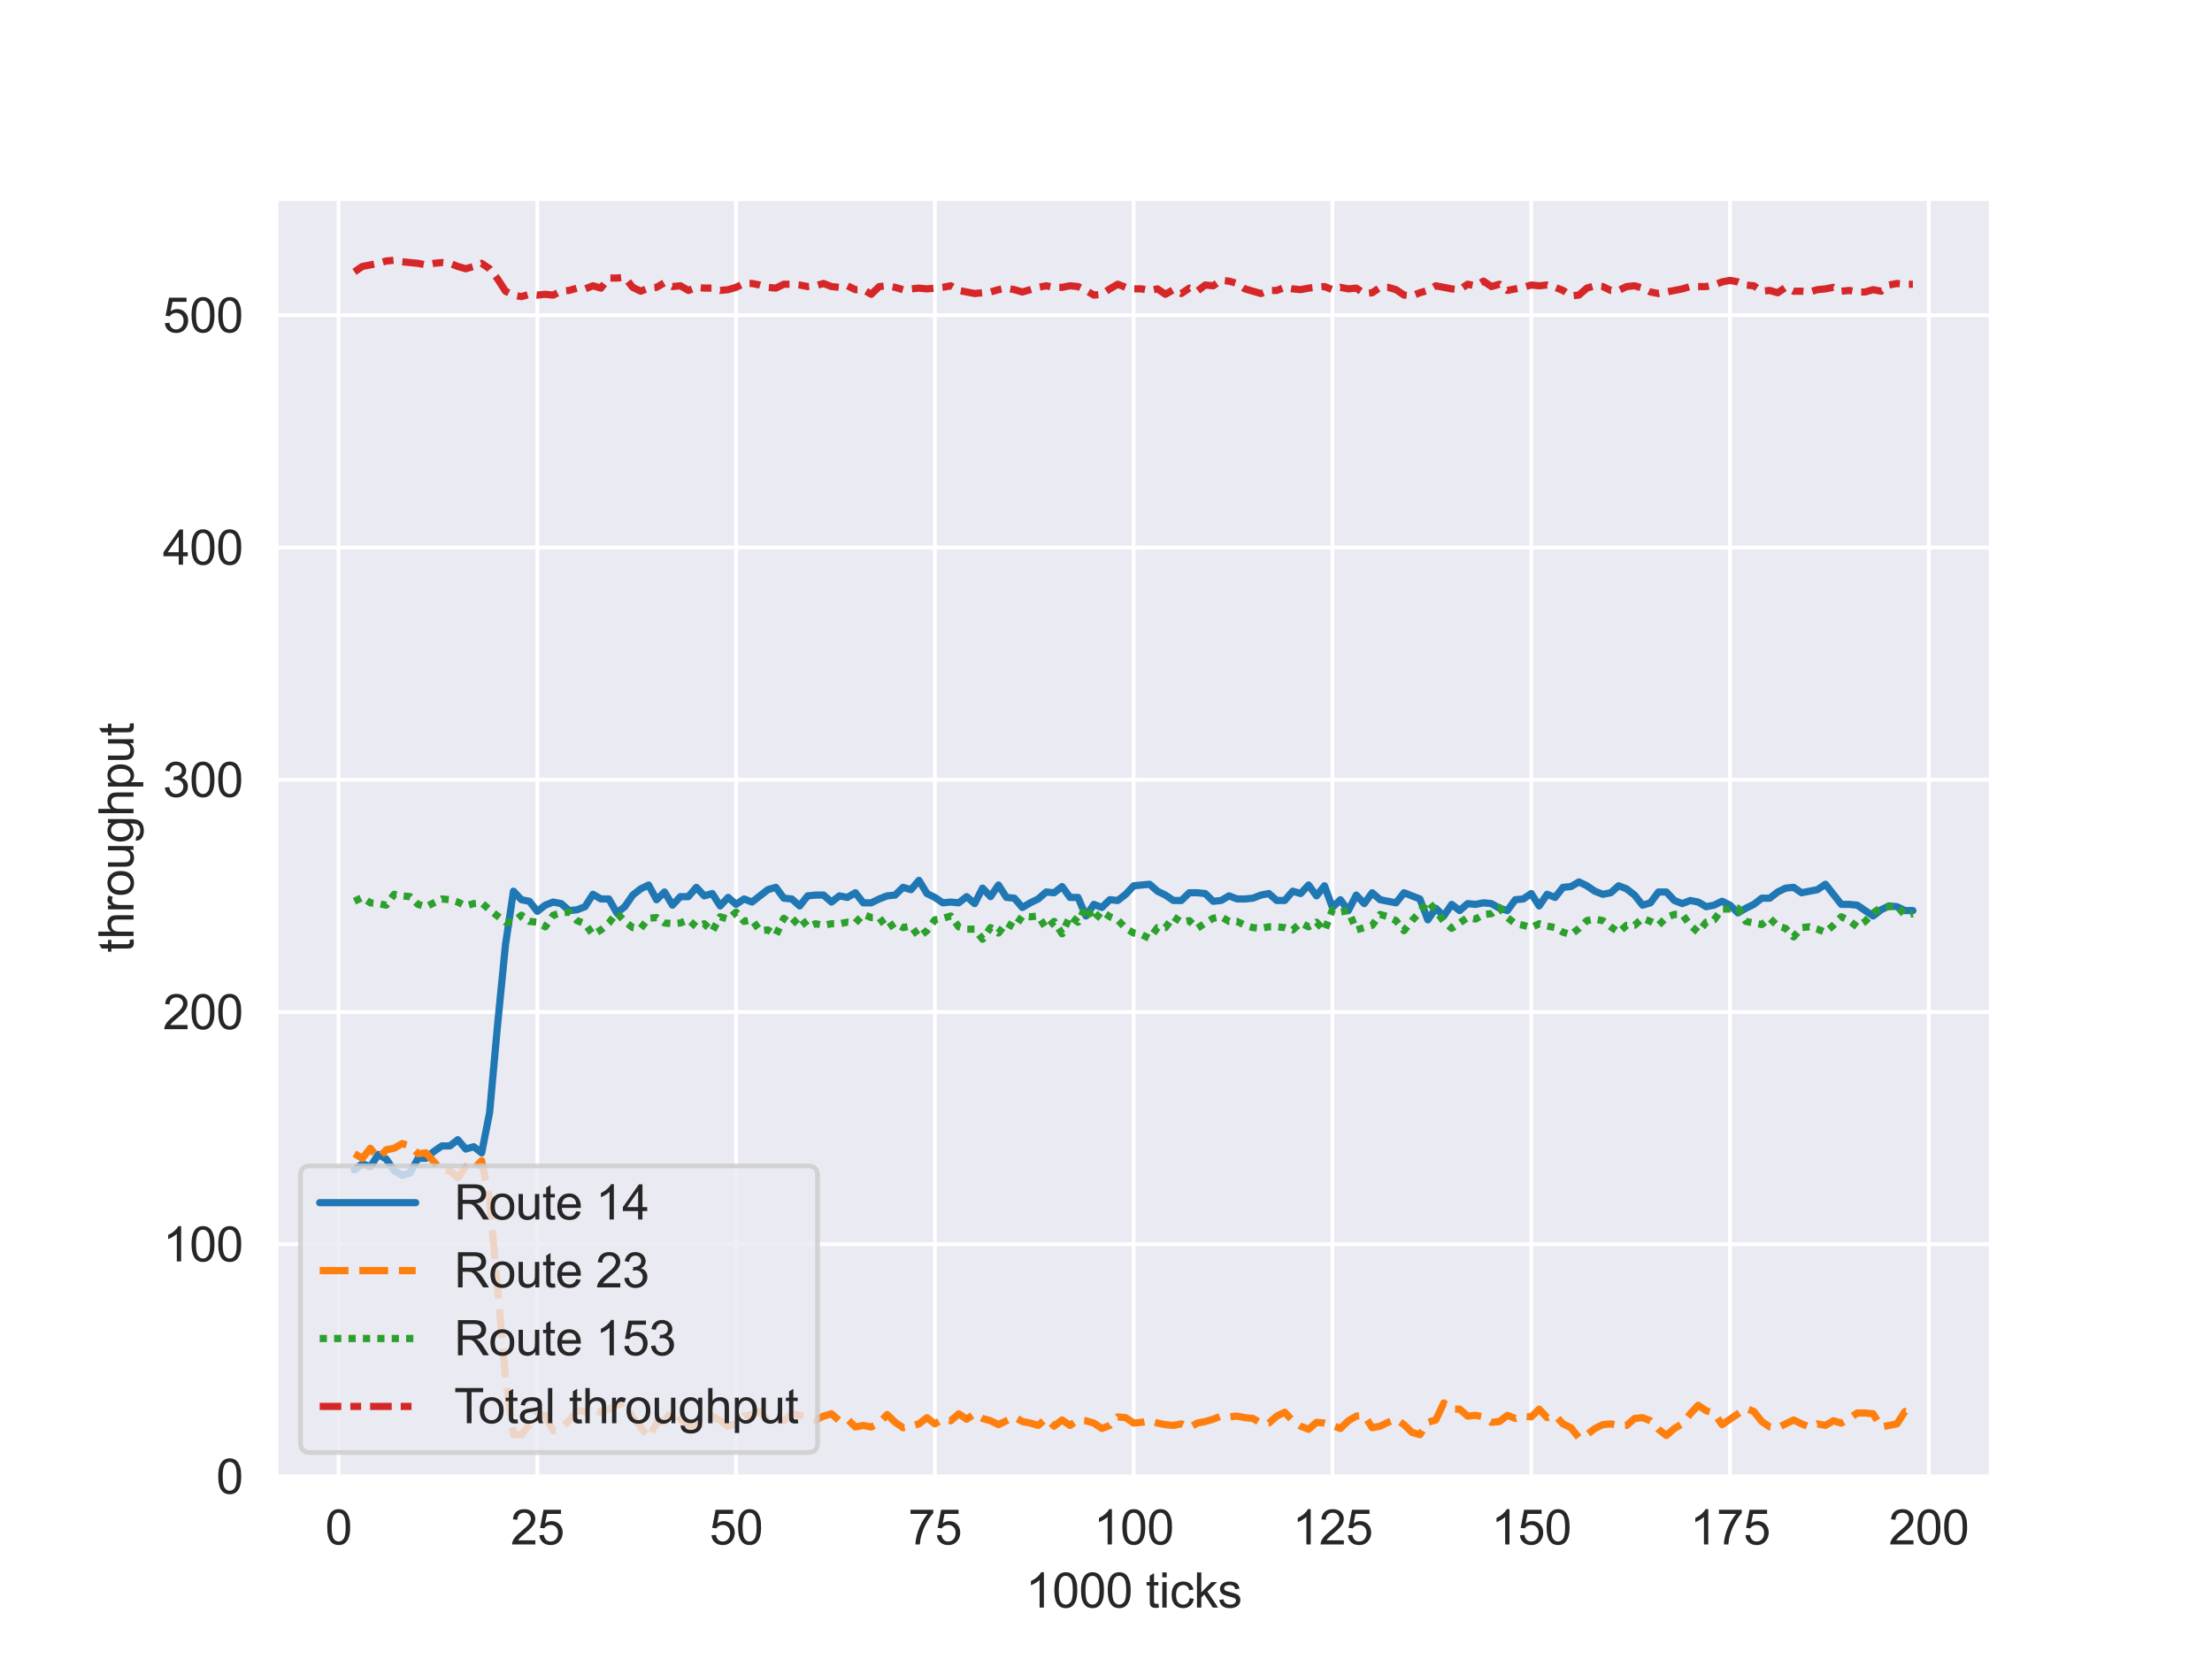 <?xml version="1.0" encoding="utf-8" standalone="no"?>
<!DOCTYPE svg PUBLIC "-//W3C//DTD SVG 1.1//EN"
  "http://www.w3.org/Graphics/SVG/1.1/DTD/svg11.dtd">
<svg xmlns:xlink="http://www.w3.org/1999/xlink" width="460.8pt" height="345.6pt" viewBox="0 0 460.8 345.6" xmlns="http://www.w3.org/2000/svg" version="1.1">
 <defs>
  <style type="text/css">*{stroke-linejoin: round; stroke-linecap: butt}</style>
 </defs>
 <g id="figure_1">
  <g id="patch_1">
   <path d="M 0 345.6 
L 460.8 345.6 
L 460.8 0 
L 0 0 
z
" style="fill: #ffffff"/>
  </g>
  <g id="axes_1">
   <g id="patch_2">
    <path d="M 57.6 307.584 
L 414.72 307.584 
L 414.72 41.472 
L 57.6 41.472 
z
" style="fill: #eaeaf2"/>
   </g>
   <g id="matplotlib.axis_1">
    <g id="xtick_1">
     <g id="line2d_1">
      <path d="M 70.52 307.584 
L 70.52 41.472 
" clip-path="url(#p148ec22a90)" style="fill: none; stroke: #ffffff; stroke-width: 0.8; stroke-linecap: round"/>
     </g>
     <g id="text_1">
      <!-- 0 -->
      <g style="fill: #262626" transform="translate(67.739 321.742) scale(0.1 -0.1)">
       <defs>
        <path id="ArialMT-30" d="M 266 2259 
Q 266 3072 433 3567 
Q 600 4063 929 4331 
Q 1259 4600 1759 4600 
Q 2128 4600 2406 4451 
Q 2684 4303 2865 4023 
Q 3047 3744 3150 3342 
Q 3253 2941 3253 2259 
Q 3253 1453 3087 958 
Q 2922 463 2592 192 
Q 2263 -78 1759 -78 
Q 1097 -78 719 397 
Q 266 969 266 2259 
z
M 844 2259 
Q 844 1131 1108 757 
Q 1372 384 1759 384 
Q 2147 384 2411 759 
Q 2675 1134 2675 2259 
Q 2675 3391 2411 3762 
Q 2147 4134 1753 4134 
Q 1366 4134 1134 3806 
Q 844 3388 844 2259 
z
" transform="scale(0.016)"/>
       </defs>
       <use xlink:href="#ArialMT-30"/>
      </g>
     </g>
    </g>
    <g id="xtick_2">
     <g id="line2d_2">
      <path d="M 111.93 307.584 
L 111.93 41.472 
" clip-path="url(#p148ec22a90)" style="fill: none; stroke: #ffffff; stroke-width: 0.8; stroke-linecap: round"/>
     </g>
     <g id="text_2">
      <!-- 25 -->
      <g style="fill: #262626" transform="translate(106.369 321.742) scale(0.1 -0.1)">
       <defs>
        <path id="ArialMT-32" d="M 3222 541 
L 3222 0 
L 194 0 
Q 188 203 259 391 
Q 375 700 629 1000 
Q 884 1300 1366 1694 
Q 2113 2306 2375 2664 
Q 2638 3022 2638 3341 
Q 2638 3675 2398 3904 
Q 2159 4134 1775 4134 
Q 1369 4134 1125 3890 
Q 881 3647 878 3216 
L 300 3275 
Q 359 3922 746 4261 
Q 1134 4600 1788 4600 
Q 2447 4600 2831 4234 
Q 3216 3869 3216 3328 
Q 3216 3053 3103 2787 
Q 2991 2522 2730 2228 
Q 2469 1934 1863 1422 
Q 1356 997 1212 845 
Q 1069 694 975 541 
L 3222 541 
z
" transform="scale(0.016)"/>
        <path id="ArialMT-35" d="M 266 1200 
L 856 1250 
Q 922 819 1161 601 
Q 1400 384 1738 384 
Q 2144 384 2425 690 
Q 2706 997 2706 1503 
Q 2706 1984 2436 2262 
Q 2166 2541 1728 2541 
Q 1456 2541 1237 2417 
Q 1019 2294 894 2097 
L 366 2166 
L 809 4519 
L 3088 4519 
L 3088 3981 
L 1259 3981 
L 1013 2750 
Q 1425 3038 1878 3038 
Q 2478 3038 2890 2622 
Q 3303 2206 3303 1553 
Q 3303 931 2941 478 
Q 2500 -78 1738 -78 
Q 1113 -78 717 272 
Q 322 622 266 1200 
z
" transform="scale(0.016)"/>
       </defs>
       <use xlink:href="#ArialMT-32"/>
       <use xlink:href="#ArialMT-35" x="55.615"/>
      </g>
     </g>
    </g>
    <g id="xtick_3">
     <g id="line2d_3">
      <path d="M 153.34 307.584 
L 153.34 41.472 
" clip-path="url(#p148ec22a90)" style="fill: none; stroke: #ffffff; stroke-width: 0.8; stroke-linecap: round"/>
     </g>
     <g id="text_3">
      <!-- 50 -->
      <g style="fill: #262626" transform="translate(147.779 321.742) scale(0.1 -0.1)">
       <use xlink:href="#ArialMT-35"/>
       <use xlink:href="#ArialMT-30" x="55.615"/>
      </g>
     </g>
    </g>
    <g id="xtick_4">
     <g id="line2d_4">
      <path d="M 194.75 307.584 
L 194.75 41.472 
" clip-path="url(#p148ec22a90)" style="fill: none; stroke: #ffffff; stroke-width: 0.8; stroke-linecap: round"/>
     </g>
     <g id="text_4">
      <!-- 75 -->
      <g style="fill: #262626" transform="translate(189.189 321.742) scale(0.1 -0.1)">
       <defs>
        <path id="ArialMT-37" d="M 303 3981 
L 303 4522 
L 3269 4522 
L 3269 4084 
Q 2831 3619 2401 2847 
Q 1972 2075 1738 1259 
Q 1569 684 1522 0 
L 944 0 
Q 953 541 1156 1306 
Q 1359 2072 1739 2783 
Q 2119 3494 2547 3981 
L 303 3981 
z
" transform="scale(0.016)"/>
       </defs>
       <use xlink:href="#ArialMT-37"/>
       <use xlink:href="#ArialMT-35" x="55.615"/>
      </g>
     </g>
    </g>
    <g id="xtick_5">
     <g id="line2d_5">
      <path d="M 236.16 307.584 
L 236.16 41.472 
" clip-path="url(#p148ec22a90)" style="fill: none; stroke: #ffffff; stroke-width: 0.8; stroke-linecap: round"/>
     </g>
     <g id="text_5">
      <!-- 100 -->
      <g style="fill: #262626" transform="translate(227.819 321.742) scale(0.1 -0.1)">
       <defs>
        <path id="ArialMT-31" d="M 2384 0 
L 1822 0 
L 1822 3584 
Q 1619 3391 1289 3197 
Q 959 3003 697 2906 
L 697 3450 
Q 1169 3672 1522 3987 
Q 1875 4303 2022 4600 
L 2384 4600 
L 2384 0 
z
" transform="scale(0.016)"/>
       </defs>
       <use xlink:href="#ArialMT-31"/>
       <use xlink:href="#ArialMT-30" x="55.615"/>
       <use xlink:href="#ArialMT-30" x="111.23"/>
      </g>
     </g>
    </g>
    <g id="xtick_6">
     <g id="line2d_6">
      <path d="M 277.57 307.584 
L 277.57 41.472 
" clip-path="url(#p148ec22a90)" style="fill: none; stroke: #ffffff; stroke-width: 0.8; stroke-linecap: round"/>
     </g>
     <g id="text_6">
      <!-- 125 -->
      <g style="fill: #262626" transform="translate(269.229 321.742) scale(0.1 -0.1)">
       <use xlink:href="#ArialMT-31"/>
       <use xlink:href="#ArialMT-32" x="55.615"/>
       <use xlink:href="#ArialMT-35" x="111.23"/>
      </g>
     </g>
    </g>
    <g id="xtick_7">
     <g id="line2d_7">
      <path d="M 318.98 307.584 
L 318.98 41.472 
" clip-path="url(#p148ec22a90)" style="fill: none; stroke: #ffffff; stroke-width: 0.8; stroke-linecap: round"/>
     </g>
     <g id="text_7">
      <!-- 150 -->
      <g style="fill: #262626" transform="translate(310.639 321.742) scale(0.1 -0.1)">
       <use xlink:href="#ArialMT-31"/>
       <use xlink:href="#ArialMT-35" x="55.615"/>
       <use xlink:href="#ArialMT-30" x="111.23"/>
      </g>
     </g>
    </g>
    <g id="xtick_8">
     <g id="line2d_8">
      <path d="M 360.39 307.584 
L 360.39 41.472 
" clip-path="url(#p148ec22a90)" style="fill: none; stroke: #ffffff; stroke-width: 0.8; stroke-linecap: round"/>
     </g>
     <g id="text_8">
      <!-- 175 -->
      <g style="fill: #262626" transform="translate(352.049 321.742) scale(0.1 -0.1)">
       <use xlink:href="#ArialMT-31"/>
       <use xlink:href="#ArialMT-37" x="55.615"/>
       <use xlink:href="#ArialMT-35" x="111.23"/>
      </g>
     </g>
    </g>
    <g id="xtick_9">
     <g id="line2d_9">
      <path d="M 401.8 307.584 
L 401.8 41.472 
" clip-path="url(#p148ec22a90)" style="fill: none; stroke: #ffffff; stroke-width: 0.8; stroke-linecap: round"/>
     </g>
     <g id="text_9">
      <!-- 200 -->
      <g style="fill: #262626" transform="translate(393.459 321.742) scale(0.1 -0.1)">
       <use xlink:href="#ArialMT-32"/>
       <use xlink:href="#ArialMT-30" x="55.615"/>
       <use xlink:href="#ArialMT-30" x="111.23"/>
      </g>
     </g>
    </g>
    <g id="text_10">
     <!-- 1000 ticks -->
     <g style="fill: #262626" transform="translate(213.649 334.887) scale(0.1 -0.1)">
      <defs>
       <path id="ArialMT-20" transform="scale(0.016)"/>
       <path id="ArialMT-74" d="M 1650 503 
L 1731 6 
Q 1494 -44 1306 -44 
Q 1000 -44 831 53 
Q 663 150 594 308 
Q 525 466 525 972 
L 525 2881 
L 113 2881 
L 113 3319 
L 525 3319 
L 525 4141 
L 1084 4478 
L 1084 3319 
L 1650 3319 
L 1650 2881 
L 1084 2881 
L 1084 941 
Q 1084 700 1114 631 
Q 1144 563 1211 522 
Q 1278 481 1403 481 
Q 1497 481 1650 503 
z
" transform="scale(0.016)"/>
       <path id="ArialMT-69" d="M 425 3934 
L 425 4581 
L 988 4581 
L 988 3934 
L 425 3934 
z
M 425 0 
L 425 3319 
L 988 3319 
L 988 0 
L 425 0 
z
" transform="scale(0.016)"/>
       <path id="ArialMT-63" d="M 2588 1216 
L 3141 1144 
Q 3050 572 2676 248 
Q 2303 -75 1759 -75 
Q 1078 -75 664 370 
Q 250 816 250 1647 
Q 250 2184 428 2587 
Q 606 2991 970 3192 
Q 1334 3394 1763 3394 
Q 2303 3394 2647 3120 
Q 2991 2847 3088 2344 
L 2541 2259 
Q 2463 2594 2264 2762 
Q 2066 2931 1784 2931 
Q 1359 2931 1093 2626 
Q 828 2322 828 1663 
Q 828 994 1084 691 
Q 1341 388 1753 388 
Q 2084 388 2306 591 
Q 2528 794 2588 1216 
z
" transform="scale(0.016)"/>
       <path id="ArialMT-6b" d="M 425 0 
L 425 4581 
L 988 4581 
L 988 1969 
L 2319 3319 
L 3047 3319 
L 1778 2088 
L 3175 0 
L 2481 0 
L 1384 1697 
L 988 1316 
L 988 0 
L 425 0 
z
" transform="scale(0.016)"/>
       <path id="ArialMT-73" d="M 197 991 
L 753 1078 
Q 800 744 1014 566 
Q 1228 388 1613 388 
Q 2000 388 2187 545 
Q 2375 703 2375 916 
Q 2375 1106 2209 1216 
Q 2094 1291 1634 1406 
Q 1016 1563 777 1677 
Q 538 1791 414 1992 
Q 291 2194 291 2438 
Q 291 2659 392 2848 
Q 494 3038 669 3163 
Q 800 3259 1026 3326 
Q 1253 3394 1513 3394 
Q 1903 3394 2198 3281 
Q 2494 3169 2634 2976 
Q 2775 2784 2828 2463 
L 2278 2388 
Q 2241 2644 2061 2787 
Q 1881 2931 1553 2931 
Q 1166 2931 1000 2803 
Q 834 2675 834 2503 
Q 834 2394 903 2306 
Q 972 2216 1119 2156 
Q 1203 2125 1616 2013 
Q 2213 1853 2448 1751 
Q 2684 1650 2818 1456 
Q 2953 1263 2953 975 
Q 2953 694 2789 445 
Q 2625 197 2315 61 
Q 2006 -75 1616 -75 
Q 969 -75 630 194 
Q 291 463 197 991 
z
" transform="scale(0.016)"/>
      </defs>
      <use xlink:href="#ArialMT-31"/>
      <use xlink:href="#ArialMT-30" x="55.615"/>
      <use xlink:href="#ArialMT-30" x="111.23"/>
      <use xlink:href="#ArialMT-30" x="166.846"/>
      <use xlink:href="#ArialMT-20" x="222.461"/>
      <use xlink:href="#ArialMT-74" x="250.244"/>
      <use xlink:href="#ArialMT-69" x="278.027"/>
      <use xlink:href="#ArialMT-63" x="300.244"/>
      <use xlink:href="#ArialMT-6b" x="350.244"/>
      <use xlink:href="#ArialMT-73" x="400.244"/>
     </g>
    </g>
   </g>
   <g id="matplotlib.axis_2">
    <g id="ytick_1">
     <g id="line2d_10">
      <path d="M 57.6 307.584 
L 414.72 307.584 
" clip-path="url(#p148ec22a90)" style="fill: none; stroke: #ffffff; stroke-width: 0.8; stroke-linecap: round"/>
     </g>
     <g id="text_11">
      <!-- 0 -->
      <g style="fill: #262626" transform="translate(45.039 311.163) scale(0.1 -0.1)">
       <use xlink:href="#ArialMT-30"/>
      </g>
     </g>
    </g>
    <g id="ytick_2">
     <g id="line2d_11">
      <path d="M 57.6 259.2 
L 414.72 259.2 
" clip-path="url(#p148ec22a90)" style="fill: none; stroke: #ffffff; stroke-width: 0.8; stroke-linecap: round"/>
     </g>
     <g id="text_12">
      <!-- 100 -->
      <g style="fill: #262626" transform="translate(33.917 262.779) scale(0.1 -0.1)">
       <use xlink:href="#ArialMT-31"/>
       <use xlink:href="#ArialMT-30" x="55.615"/>
       <use xlink:href="#ArialMT-30" x="111.23"/>
      </g>
     </g>
    </g>
    <g id="ytick_3">
     <g id="line2d_12">
      <path d="M 57.6 210.816 
L 414.72 210.816 
" clip-path="url(#p148ec22a90)" style="fill: none; stroke: #ffffff; stroke-width: 0.8; stroke-linecap: round"/>
     </g>
     <g id="text_13">
      <!-- 200 -->
      <g style="fill: #262626" transform="translate(33.917 214.395) scale(0.1 -0.1)">
       <use xlink:href="#ArialMT-32"/>
       <use xlink:href="#ArialMT-30" x="55.615"/>
       <use xlink:href="#ArialMT-30" x="111.23"/>
      </g>
     </g>
    </g>
    <g id="ytick_4">
     <g id="line2d_13">
      <path d="M 57.6 162.432 
L 414.72 162.432 
" clip-path="url(#p148ec22a90)" style="fill: none; stroke: #ffffff; stroke-width: 0.8; stroke-linecap: round"/>
     </g>
     <g id="text_14">
      <!-- 300 -->
      <g style="fill: #262626" transform="translate(33.917 166.011) scale(0.1 -0.1)">
       <defs>
        <path id="ArialMT-33" d="M 269 1209 
L 831 1284 
Q 928 806 1161 595 
Q 1394 384 1728 384 
Q 2125 384 2398 659 
Q 2672 934 2672 1341 
Q 2672 1728 2419 1979 
Q 2166 2231 1775 2231 
Q 1616 2231 1378 2169 
L 1441 2663 
Q 1497 2656 1531 2656 
Q 1891 2656 2178 2843 
Q 2466 3031 2466 3422 
Q 2466 3731 2256 3934 
Q 2047 4138 1716 4138 
Q 1388 4138 1169 3931 
Q 950 3725 888 3313 
L 325 3413 
Q 428 3978 793 4289 
Q 1159 4600 1703 4600 
Q 2078 4600 2393 4439 
Q 2709 4278 2876 4000 
Q 3044 3722 3044 3409 
Q 3044 3113 2884 2869 
Q 2725 2625 2413 2481 
Q 2819 2388 3044 2092 
Q 3269 1797 3269 1353 
Q 3269 753 2831 336 
Q 2394 -81 1725 -81 
Q 1122 -81 723 278 
Q 325 638 269 1209 
z
" transform="scale(0.016)"/>
       </defs>
       <use xlink:href="#ArialMT-33"/>
       <use xlink:href="#ArialMT-30" x="55.615"/>
       <use xlink:href="#ArialMT-30" x="111.23"/>
      </g>
     </g>
    </g>
    <g id="ytick_5">
     <g id="line2d_14">
      <path d="M 57.6 114.048 
L 414.72 114.048 
" clip-path="url(#p148ec22a90)" style="fill: none; stroke: #ffffff; stroke-width: 0.8; stroke-linecap: round"/>
     </g>
     <g id="text_15">
      <!-- 400 -->
      <g style="fill: #262626" transform="translate(33.917 117.627) scale(0.1 -0.1)">
       <defs>
        <path id="ArialMT-34" d="M 2069 0 
L 2069 1097 
L 81 1097 
L 81 1613 
L 2172 4581 
L 2631 4581 
L 2631 1613 
L 3250 1613 
L 3250 1097 
L 2631 1097 
L 2631 0 
L 2069 0 
z
M 2069 1613 
L 2069 3678 
L 634 1613 
L 2069 1613 
z
" transform="scale(0.016)"/>
       </defs>
       <use xlink:href="#ArialMT-34"/>
       <use xlink:href="#ArialMT-30" x="55.615"/>
       <use xlink:href="#ArialMT-30" x="111.23"/>
      </g>
     </g>
    </g>
    <g id="ytick_6">
     <g id="line2d_15">
      <path d="M 57.6 65.664 
L 414.72 65.664 
" clip-path="url(#p148ec22a90)" style="fill: none; stroke: #ffffff; stroke-width: 0.8; stroke-linecap: round"/>
     </g>
     <g id="text_16">
      <!-- 500 -->
      <g style="fill: #262626" transform="translate(33.917 69.243) scale(0.1 -0.1)">
       <use xlink:href="#ArialMT-35"/>
       <use xlink:href="#ArialMT-30" x="55.615"/>
       <use xlink:href="#ArialMT-30" x="111.23"/>
      </g>
     </g>
    </g>
    <g id="text_17">
     <!-- throughput -->
     <g style="fill: #262626" transform="translate(27.812 198.434) rotate(-90) scale(0.1 -0.1)">
      <defs>
       <path id="ArialMT-68" d="M 422 0 
L 422 4581 
L 984 4581 
L 984 2938 
Q 1378 3394 1978 3394 
Q 2347 3394 2619 3248 
Q 2891 3103 3008 2847 
Q 3125 2591 3125 2103 
L 3125 0 
L 2563 0 
L 2563 2103 
Q 2563 2525 2380 2717 
Q 2197 2909 1863 2909 
Q 1613 2909 1392 2779 
Q 1172 2650 1078 2428 
Q 984 2206 984 1816 
L 984 0 
L 422 0 
z
" transform="scale(0.016)"/>
       <path id="ArialMT-72" d="M 416 0 
L 416 3319 
L 922 3319 
L 922 2816 
Q 1116 3169 1280 3281 
Q 1444 3394 1641 3394 
Q 1925 3394 2219 3213 
L 2025 2691 
Q 1819 2813 1613 2813 
Q 1428 2813 1281 2702 
Q 1134 2591 1072 2394 
Q 978 2094 978 1738 
L 978 0 
L 416 0 
z
" transform="scale(0.016)"/>
       <path id="ArialMT-6f" d="M 213 1659 
Q 213 2581 725 3025 
Q 1153 3394 1769 3394 
Q 2453 3394 2887 2945 
Q 3322 2497 3322 1706 
Q 3322 1066 3130 698 
Q 2938 331 2570 128 
Q 2203 -75 1769 -75 
Q 1072 -75 642 372 
Q 213 819 213 1659 
z
M 791 1659 
Q 791 1022 1069 705 
Q 1347 388 1769 388 
Q 2188 388 2466 706 
Q 2744 1025 2744 1678 
Q 2744 2294 2464 2611 
Q 2184 2928 1769 2928 
Q 1347 2928 1069 2612 
Q 791 2297 791 1659 
z
" transform="scale(0.016)"/>
       <path id="ArialMT-75" d="M 2597 0 
L 2597 488 
Q 2209 -75 1544 -75 
Q 1250 -75 995 37 
Q 741 150 617 320 
Q 494 491 444 738 
Q 409 903 409 1263 
L 409 3319 
L 972 3319 
L 972 1478 
Q 972 1038 1006 884 
Q 1059 663 1231 536 
Q 1403 409 1656 409 
Q 1909 409 2131 539 
Q 2353 669 2445 892 
Q 2538 1116 2538 1541 
L 2538 3319 
L 3100 3319 
L 3100 0 
L 2597 0 
z
" transform="scale(0.016)"/>
       <path id="ArialMT-67" d="M 319 -275 
L 866 -356 
Q 900 -609 1056 -725 
Q 1266 -881 1628 -881 
Q 2019 -881 2231 -725 
Q 2444 -569 2519 -288 
Q 2563 -116 2559 434 
Q 2191 0 1641 0 
Q 956 0 581 494 
Q 206 988 206 1678 
Q 206 2153 378 2554 
Q 550 2956 876 3175 
Q 1203 3394 1644 3394 
Q 2231 3394 2613 2919 
L 2613 3319 
L 3131 3319 
L 3131 450 
Q 3131 -325 2973 -648 
Q 2816 -972 2473 -1159 
Q 2131 -1347 1631 -1347 
Q 1038 -1347 672 -1080 
Q 306 -813 319 -275 
z
M 784 1719 
Q 784 1066 1043 766 
Q 1303 466 1694 466 
Q 2081 466 2343 764 
Q 2606 1063 2606 1700 
Q 2606 2309 2336 2618 
Q 2066 2928 1684 2928 
Q 1309 2928 1046 2623 
Q 784 2319 784 1719 
z
" transform="scale(0.016)"/>
       <path id="ArialMT-70" d="M 422 -1272 
L 422 3319 
L 934 3319 
L 934 2888 
Q 1116 3141 1344 3267 
Q 1572 3394 1897 3394 
Q 2322 3394 2647 3175 
Q 2972 2956 3137 2557 
Q 3303 2159 3303 1684 
Q 3303 1175 3120 767 
Q 2938 359 2589 142 
Q 2241 -75 1856 -75 
Q 1575 -75 1351 44 
Q 1128 163 984 344 
L 984 -1272 
L 422 -1272 
z
M 931 1641 
Q 931 1000 1190 694 
Q 1450 388 1819 388 
Q 2194 388 2461 705 
Q 2728 1022 2728 1688 
Q 2728 2322 2467 2637 
Q 2206 2953 1844 2953 
Q 1484 2953 1207 2617 
Q 931 2281 931 1641 
z
" transform="scale(0.016)"/>
      </defs>
      <use xlink:href="#ArialMT-74"/>
      <use xlink:href="#ArialMT-68" x="27.783"/>
      <use xlink:href="#ArialMT-72" x="83.398"/>
      <use xlink:href="#ArialMT-6f" x="116.699"/>
      <use xlink:href="#ArialMT-75" x="172.314"/>
      <use xlink:href="#ArialMT-67" x="227.93"/>
      <use xlink:href="#ArialMT-68" x="283.545"/>
      <use xlink:href="#ArialMT-70" x="339.16"/>
      <use xlink:href="#ArialMT-75" x="394.775"/>
      <use xlink:href="#ArialMT-74" x="450.391"/>
     </g>
    </g>
   </g>
   <g id="PolyCollection_1"/>
   <g id="PolyCollection_2"/>
   <g id="PolyCollection_3"/>
   <g id="PolyCollection_4"/>
   <g id="line2d_16">
    <path d="M 73.833 243.717 
L 75.489 242.427 
L 77.146 243.072 
L 78.802 240.492 
L 80.458 241.459 
L 82.115 243.878 
L 83.771 244.846 
L 85.428 244.362 
L 87.084 241.298 
L 88.74 241.298 
L 90.397 239.846 
L 92.053 238.717 
L 93.71 238.717 
L 95.366 237.427 
L 97.022 239.363 
L 98.679 238.879 
L 100.335 240.169 
L 101.992 231.782 
L 103.648 213.558 
L 105.304 196.785 
L 106.961 185.656 
L 108.617 187.43 
L 110.274 187.753 
L 111.93 189.85 
L 113.586 188.559 
L 115.243 187.914 
L 116.899 188.237 
L 118.556 189.688 
L 120.212 189.527 
L 121.868 188.882 
L 123.525 186.301 
L 125.181 187.269 
L 126.838 187.269 
L 128.494 190.172 
L 130.15 188.882 
L 131.807 186.463 
L 133.463 185.172 
L 135.12 184.366 
L 136.776 187.43 
L 138.432 185.818 
L 140.089 188.559 
L 141.745 186.785 
L 143.402 186.785 
L 145.058 184.85 
L 146.714 186.624 
L 148.371 186.14 
L 150.027 188.721 
L 151.684 186.947 
L 153.34 188.398 
L 154.996 187.269 
L 156.653 187.914 
L 159.966 185.334 
L 161.622 184.85 
L 163.278 187.108 
L 164.935 187.269 
L 166.591 188.721 
L 168.248 186.624 
L 169.904 186.463 
L 171.56 186.463 
L 173.217 187.914 
L 174.873 186.624 
L 176.53 186.947 
L 178.186 185.979 
L 179.842 188.076 
L 181.499 188.076 
L 183.155 187.269 
L 184.812 186.624 
L 186.468 186.463 
L 188.124 184.85 
L 189.781 185.334 
L 191.437 183.398 
L 193.094 186.14 
L 194.75 186.947 
L 196.406 188.076 
L 198.063 187.914 
L 199.719 188.076 
L 201.376 186.785 
L 203.032 188.237 
L 204.688 185.011 
L 206.345 186.785 
L 208.001 184.366 
L 209.658 186.947 
L 211.314 187.108 
L 212.97 189.043 
L 214.627 188.076 
L 216.283 187.269 
L 217.94 185.818 
L 219.596 185.979 
L 221.252 184.689 
L 222.909 186.947 
L 224.565 186.947 
L 226.222 190.817 
L 227.878 188.398 
L 229.534 189.043 
L 231.191 187.43 
L 232.847 187.592 
L 234.504 186.301 
L 236.16 184.527 
L 239.473 184.205 
L 241.129 185.656 
L 242.786 186.463 
L 244.442 187.592 
L 246.098 187.592 
L 247.755 185.979 
L 249.411 185.979 
L 251.068 186.14 
L 252.724 187.753 
L 254.38 187.592 
L 256.037 186.624 
L 257.693 187.269 
L 259.35 187.269 
L 261.006 187.108 
L 262.662 186.463 
L 264.319 186.14 
L 265.975 187.592 
L 267.632 187.592 
L 269.288 185.656 
L 270.944 186.14 
L 272.601 184.366 
L 274.257 186.624 
L 275.914 184.527 
L 277.57 189.043 
L 279.226 187.43 
L 280.883 189.688 
L 282.539 186.463 
L 284.196 188.237 
L 285.852 185.979 
L 287.508 187.43 
L 290.821 188.076 
L 292.478 185.979 
L 295.79 187.269 
L 297.447 191.624 
L 299.103 189.204 
L 300.76 190.817 
L 302.416 188.398 
L 304.072 189.688 
L 305.729 188.237 
L 307.385 188.398 
L 309.042 188.076 
L 310.698 188.237 
L 312.354 189.204 
L 314.011 189.688 
L 315.667 187.43 
L 317.324 187.269 
L 318.98 186.14 
L 320.636 188.721 
L 322.293 186.301 
L 323.949 186.947 
L 325.606 184.85 
L 327.262 184.689 
L 328.918 183.721 
L 330.575 184.527 
L 332.231 185.656 
L 333.888 186.301 
L 335.544 185.979 
L 337.2 184.527 
L 338.857 185.172 
L 340.513 186.463 
L 342.17 188.559 
L 343.826 188.076 
L 345.482 185.818 
L 347.139 185.818 
L 348.795 187.592 
L 350.452 188.237 
L 352.108 187.592 
L 353.764 187.914 
L 355.421 188.882 
L 357.077 188.559 
L 358.734 187.753 
L 360.39 188.559 
L 362.046 190.172 
L 363.703 189.204 
L 365.359 188.398 
L 367.016 187.108 
L 368.672 187.108 
L 370.328 185.818 
L 371.985 185.011 
L 373.641 184.85 
L 375.298 185.979 
L 378.61 185.334 
L 380.267 184.205 
L 383.58 188.398 
L 385.236 188.398 
L 386.892 188.559 
L 390.205 190.817 
L 391.862 189.527 
L 393.518 188.721 
L 395.174 188.882 
L 396.831 189.688 
L 398.487 189.688 
L 398.487 189.688 
" clip-path="url(#p148ec22a90)" style="fill: none; stroke: #1f77b4; stroke-width: 1.5; stroke-linecap: round"/>
   </g>
   <g id="line2d_17">
    <path d="M 73.833 240.33 
L 75.489 241.298 
L 77.146 239.201 
L 78.802 241.298 
L 80.458 239.524 
L 82.115 239.201 
L 83.771 238.234 
L 85.428 238.717 
L 87.084 240.33 
L 88.74 240.169 
L 92.053 243.878 
L 93.71 243.878 
L 95.366 245.33 
L 97.022 243.072 
L 98.679 243.556 
L 100.335 241.782 
L 101.992 249.846 
L 105.304 286.94 
L 106.961 298.875 
L 108.617 298.875 
L 111.93 294.682 
L 113.586 294.843 
L 115.243 298.068 
L 116.899 297.423 
L 118.556 295.972 
L 120.212 293.875 
L 121.868 294.036 
L 123.525 293.714 
L 125.181 294.198 
L 126.838 293.553 
L 128.494 292.746 
L 130.15 292.101 
L 131.807 295.327 
L 133.463 297.262 
L 135.12 299.52 
L 136.776 296.456 
L 138.432 295.972 
L 140.089 293.875 
L 143.402 297.262 
L 145.058 297.101 
L 146.714 296.133 
L 148.371 295.004 
L 150.027 295.972 
L 151.684 297.101 
L 153.34 296.617 
L 154.996 295.004 
L 156.653 294.682 
L 158.309 294.036 
L 159.966 295.972 
L 161.622 295.488 
L 163.278 295.972 
L 164.935 294.52 
L 168.248 295.165 
L 169.904 295.811 
L 171.56 295.004 
L 173.217 294.52 
L 174.873 295.972 
L 176.53 295.649 
L 178.186 297.262 
L 179.842 296.94 
L 181.499 297.262 
L 183.155 296.456 
L 184.812 294.682 
L 186.468 296.294 
L 188.124 297.423 
L 189.781 297.101 
L 191.437 296.617 
L 193.094 295.327 
L 194.75 296.617 
L 196.406 295.649 
L 198.063 295.972 
L 199.719 294.52 
L 201.376 295.649 
L 203.032 294.52 
L 204.688 295.488 
L 206.345 295.972 
L 208.001 296.778 
L 211.314 295.165 
L 212.97 296.133 
L 214.627 296.456 
L 216.283 296.94 
L 217.94 295.488 
L 219.596 297.101 
L 221.252 295.811 
L 222.909 296.94 
L 224.565 295.811 
L 226.222 295.972 
L 227.878 296.456 
L 229.534 297.585 
L 231.191 296.94 
L 232.847 295.165 
L 234.504 295.327 
L 236.16 296.456 
L 237.816 296.294 
L 239.473 295.972 
L 241.129 296.456 
L 242.786 296.778 
L 244.442 296.94 
L 246.098 296.617 
L 247.755 297.423 
L 249.411 296.456 
L 251.068 296.133 
L 252.724 295.649 
L 254.38 295.004 
L 256.037 295.165 
L 257.693 295.004 
L 259.35 295.327 
L 261.006 295.488 
L 262.662 296.456 
L 264.319 296.456 
L 265.975 295.004 
L 267.632 294.198 
L 269.288 295.972 
L 270.944 297.101 
L 272.601 297.746 
L 274.257 296.294 
L 275.914 296.456 
L 277.57 296.94 
L 279.226 297.585 
L 280.883 295.972 
L 282.539 295.004 
L 284.196 294.843 
L 285.852 297.423 
L 287.508 297.101 
L 289.165 296.294 
L 290.821 295.649 
L 292.478 296.778 
L 294.134 298.391 
L 295.79 298.875 
L 297.447 296.294 
L 299.103 295.811 
L 300.76 292.262 
L 302.416 293.553 
L 304.072 293.553 
L 305.729 295.004 
L 307.385 294.843 
L 309.042 295.165 
L 310.698 296.294 
L 312.354 296.133 
L 314.011 294.843 
L 315.667 295.488 
L 317.324 295.004 
L 318.98 295.165 
L 320.636 293.553 
L 322.293 295.327 
L 323.949 294.843 
L 325.606 296.617 
L 327.262 297.423 
L 328.918 299.52 
L 330.575 298.875 
L 332.231 297.585 
L 333.888 296.778 
L 335.544 296.617 
L 337.2 296.94 
L 338.857 296.94 
L 340.513 295.488 
L 342.17 295.327 
L 343.826 295.972 
L 345.482 297.746 
L 347.139 299.036 
L 348.795 297.585 
L 350.452 296.617 
L 352.108 294.52 
L 353.764 292.746 
L 355.421 293.875 
L 357.077 294.359 
L 358.734 296.778 
L 363.703 293.391 
L 365.359 294.036 
L 367.016 296.133 
L 368.672 297.262 
L 370.328 297.423 
L 373.641 295.811 
L 375.298 296.617 
L 376.954 297.262 
L 378.61 296.617 
L 380.267 296.94 
L 381.923 295.972 
L 383.58 296.456 
L 385.236 295.488 
L 386.892 294.359 
L 388.549 294.359 
L 390.205 294.52 
L 391.862 297.262 
L 395.174 296.617 
L 396.831 294.036 
L 398.487 294.359 
L 398.487 294.359 
" clip-path="url(#p148ec22a90)" style="fill: none; stroke-dasharray: 6,2.25; stroke-dashoffset: 0; stroke: #ff7f0e; stroke-width: 1.5"/>
   </g>
   <g id="line2d_18">
    <path d="M 73.833 187.753 
L 75.489 186.947 
L 77.146 188.076 
L 78.802 188.237 
L 80.458 188.559 
L 82.115 186.301 
L 83.771 186.624 
L 85.428 186.785 
L 87.084 188.398 
L 88.74 188.882 
L 92.053 187.269 
L 93.71 187.43 
L 95.366 187.914 
L 97.022 188.721 
L 98.679 188.237 
L 100.335 188.076 
L 101.992 189.527 
L 105.304 192.108 
L 106.961 192.108 
L 108.617 190.656 
L 110.274 191.946 
L 111.93 192.108 
L 113.586 193.075 
L 115.243 190.656 
L 116.899 190.172 
L 118.556 190.011 
L 120.212 191.785 
L 121.868 192.43 
L 123.525 194.688 
L 125.181 193.72 
L 126.838 192.269 
L 128.494 190.172 
L 130.15 191.946 
L 131.807 193.236 
L 133.463 193.398 
L 135.12 191.301 
L 136.776 191.14 
L 138.432 192.269 
L 140.089 192.43 
L 141.745 192.269 
L 143.402 191.624 
L 145.058 193.075 
L 146.714 192.43 
L 148.371 194.043 
L 150.027 190.979 
L 151.684 191.462 
L 153.34 190.011 
L 154.996 191.946 
L 156.653 191.624 
L 158.309 193.882 
L 159.966 193.72 
L 161.622 194.849 
L 163.278 191.301 
L 164.935 192.591 
L 166.591 190.979 
L 168.248 193.075 
L 169.904 192.43 
L 171.56 192.753 
L 173.217 192.43 
L 174.873 192.43 
L 176.53 192.108 
L 178.186 192.269 
L 179.842 190.495 
L 181.499 191.14 
L 183.155 191.14 
L 184.812 193.398 
L 186.468 192.269 
L 188.124 193.236 
L 189.781 192.914 
L 191.437 195.172 
L 193.094 193.882 
L 194.75 191.624 
L 196.406 191.301 
L 198.063 190.817 
L 199.719 193.075 
L 201.376 193.559 
L 203.032 193.559 
L 204.688 195.656 
L 206.345 193.236 
L 208.001 194.365 
L 209.658 192.269 
L 211.314 193.236 
L 212.97 190.817 
L 214.627 190.979 
L 216.283 190.817 
L 217.94 193.398 
L 219.596 191.946 
L 221.252 194.527 
L 222.909 190.817 
L 224.565 192.108 
L 226.222 188.882 
L 227.878 191.785 
L 229.534 189.85 
L 231.191 190.979 
L 232.847 191.624 
L 234.504 193.398 
L 236.16 194.365 
L 237.816 194.688 
L 239.473 195.494 
L 241.129 193.236 
L 242.786 193.236 
L 244.442 190.979 
L 246.098 192.108 
L 247.755 191.785 
L 249.411 193.398 
L 251.068 192.269 
L 252.724 191.301 
L 254.38 190.979 
L 256.037 191.946 
L 257.693 191.946 
L 259.35 192.753 
L 261.006 193.236 
L 262.662 193.398 
L 264.319 193.075 
L 265.975 193.075 
L 267.632 193.236 
L 269.288 193.72 
L 270.944 192.269 
L 272.601 193.075 
L 274.257 192.108 
L 275.914 193.882 
L 277.57 189.527 
L 279.226 190.011 
L 280.883 189.688 
L 282.539 193.72 
L 285.852 192.753 
L 287.508 190.495 
L 289.165 190.979 
L 290.821 191.785 
L 292.478 193.882 
L 294.134 191.785 
L 295.79 190.011 
L 297.447 187.753 
L 299.103 189.688 
L 300.76 191.946 
L 302.416 193.398 
L 305.729 191.14 
L 307.385 191.462 
L 309.042 190.495 
L 310.698 190.333 
L 312.354 189.043 
L 314.011 191.14 
L 315.667 192.43 
L 317.324 192.753 
L 318.98 193.236 
L 320.636 192.43 
L 322.293 192.914 
L 323.949 193.236 
L 325.606 194.204 
L 327.262 194.688 
L 328.918 193.398 
L 330.575 191.785 
L 332.231 191.462 
L 333.888 191.785 
L 335.544 193.075 
L 337.2 194.204 
L 338.857 192.753 
L 340.513 192.753 
L 342.17 191.301 
L 343.826 191.946 
L 345.482 192.753 
L 347.139 191.14 
L 348.795 190.495 
L 350.452 190.495 
L 352.108 192.753 
L 353.764 194.204 
L 355.421 192.108 
L 357.077 191.624 
L 358.734 189.366 
L 360.39 189.366 
L 362.046 189.204 
L 363.703 191.946 
L 367.016 192.591 
L 368.672 191.301 
L 370.328 192.914 
L 371.985 193.398 
L 373.641 195.172 
L 375.298 193.236 
L 376.954 193.075 
L 378.61 193.559 
L 380.267 194.204 
L 381.923 192.753 
L 383.58 190.979 
L 385.236 191.785 
L 386.892 193.075 
L 388.549 191.946 
L 390.205 190.172 
L 391.862 189.043 
L 395.174 188.721 
L 396.831 190.656 
L 398.487 190.333 
L 398.487 190.333 
" clip-path="url(#p148ec22a90)" style="fill: none; stroke-dasharray: 1.5,1.5; stroke-dashoffset: 0; stroke: #2ca02c; stroke-width: 1.5"/>
   </g>
   <g id="line2d_19">
    <path d="M 73.833 56.632 
L 75.489 55.503 
L 78.802 54.858 
L 80.458 54.374 
L 82.115 54.213 
L 83.771 54.536 
L 87.084 54.858 
L 88.74 55.181 
L 90.397 54.858 
L 92.053 54.697 
L 93.71 54.858 
L 95.366 55.503 
L 97.022 55.987 
L 98.679 55.503 
L 100.335 54.858 
L 101.992 55.987 
L 103.648 58.084 
L 105.304 60.664 
L 106.961 61.471 
L 108.617 61.793 
L 110.274 61.309 
L 111.93 61.471 
L 113.586 61.309 
L 115.243 61.471 
L 116.899 60.664 
L 118.556 60.503 
L 120.212 60.019 
L 121.868 60.18 
L 123.525 59.535 
L 125.181 60.019 
L 126.838 57.923 
L 128.494 57.923 
L 130.15 57.761 
L 131.807 59.858 
L 133.463 60.664 
L 135.12 60.019 
L 136.776 59.858 
L 138.432 58.89 
L 140.089 59.697 
L 141.745 59.535 
L 143.402 60.503 
L 145.058 59.858 
L 146.714 60.019 
L 148.371 60.019 
L 150.027 60.503 
L 151.684 60.342 
L 153.34 59.858 
L 154.996 59.052 
L 156.653 59.052 
L 158.309 59.374 
L 159.966 59.858 
L 161.622 60.019 
L 163.278 59.213 
L 164.935 59.213 
L 166.591 59.374 
L 168.248 59.697 
L 169.904 59.535 
L 171.56 59.052 
L 173.217 59.697 
L 174.873 59.858 
L 176.53 59.535 
L 178.186 60.342 
L 179.842 60.342 
L 181.499 61.309 
L 183.155 59.697 
L 184.812 59.535 
L 186.468 59.858 
L 188.124 60.342 
L 191.437 60.019 
L 193.094 60.18 
L 196.406 59.858 
L 198.063 59.535 
L 199.719 60.503 
L 203.032 61.148 
L 206.345 60.826 
L 208.001 60.342 
L 209.658 60.019 
L 211.314 60.342 
L 212.97 60.826 
L 216.283 59.858 
L 217.94 59.535 
L 219.596 59.858 
L 221.252 59.858 
L 222.909 59.535 
L 224.565 59.697 
L 226.222 60.503 
L 227.878 61.471 
L 229.534 61.309 
L 231.191 60.18 
L 232.847 59.213 
L 234.504 59.858 
L 236.16 60.18 
L 237.816 60.18 
L 239.473 60.503 
L 241.129 60.18 
L 242.786 61.309 
L 244.442 60.342 
L 246.098 61.148 
L 247.755 60.019 
L 249.411 60.664 
L 251.068 59.374 
L 252.724 59.535 
L 254.38 58.406 
L 256.037 58.568 
L 257.693 59.052 
L 259.35 60.18 
L 262.662 61.148 
L 264.319 60.503 
L 265.975 60.503 
L 267.632 59.858 
L 269.288 60.18 
L 270.944 60.342 
L 272.601 60.019 
L 275.914 59.697 
L 277.57 60.342 
L 279.226 59.858 
L 280.883 60.18 
L 282.539 60.019 
L 284.196 61.148 
L 285.852 60.987 
L 287.508 59.858 
L 289.165 59.858 
L 290.821 60.342 
L 292.478 61.471 
L 294.134 61.632 
L 295.79 60.987 
L 297.447 60.503 
L 299.103 59.535 
L 302.416 60.18 
L 304.072 60.342 
L 305.729 59.213 
L 307.385 59.535 
L 309.042 58.568 
L 310.698 59.697 
L 312.354 59.213 
L 314.011 60.503 
L 317.324 59.858 
L 318.98 59.374 
L 320.636 59.535 
L 322.293 59.374 
L 323.949 59.858 
L 325.606 60.503 
L 327.262 61.632 
L 328.918 61.471 
L 330.575 60.019 
L 332.231 59.535 
L 333.888 59.697 
L 335.544 60.503 
L 337.2 60.503 
L 338.857 59.697 
L 340.513 59.535 
L 342.17 60.019 
L 343.826 60.826 
L 345.482 61.148 
L 350.452 60.18 
L 352.108 59.697 
L 355.421 59.697 
L 357.077 59.374 
L 358.734 58.729 
L 360.39 58.406 
L 362.046 58.729 
L 363.703 59.374 
L 365.359 59.535 
L 367.016 60.664 
L 368.672 60.503 
L 370.328 60.987 
L 371.985 59.858 
L 373.641 60.664 
L 375.298 60.664 
L 376.954 60.826 
L 378.61 60.342 
L 380.267 60.18 
L 381.923 59.858 
L 383.58 60.664 
L 385.236 60.503 
L 386.892 60.826 
L 388.549 60.826 
L 390.205 60.342 
L 391.862 60.664 
L 393.518 59.374 
L 395.174 59.052 
L 396.831 59.213 
L 398.487 59.213 
L 398.487 59.213 
" clip-path="url(#p148ec22a90)" style="fill: none; stroke-dasharray: 4.5,1.875,2.25,1.875; stroke-dashoffset: 0; stroke: #d62728; stroke-width: 1.5"/>
   </g>
   <g id="line2d_20"/>
   <g id="line2d_21"/>
   <g id="line2d_22"/>
   <g id="line2d_23"/>
   <g id="patch_3">
    <path d="M 57.6 307.584 
L 57.6 41.472 
" style="fill: none; stroke: #ffffff; stroke-width: 0.8; stroke-linejoin: miter; stroke-linecap: square"/>
   </g>
   <g id="patch_4">
    <path d="M 414.72 307.584 
L 414.72 41.472 
" style="fill: none; stroke: #ffffff; stroke-width: 0.8; stroke-linejoin: miter; stroke-linecap: square"/>
   </g>
   <g id="patch_5">
    <path d="M 57.6 307.584 
L 414.72 307.584 
" style="fill: none; stroke: #ffffff; stroke-width: 0.8; stroke-linejoin: miter; stroke-linecap: square"/>
   </g>
   <g id="patch_6">
    <path d="M 57.6 41.472 
L 414.72 41.472 
" style="fill: none; stroke: #ffffff; stroke-width: 0.8; stroke-linejoin: miter; stroke-linecap: square"/>
   </g>
   <g id="legend_1">
    <g id="patch_7">
     <path d="M 64.6 302.584 
L 168.308 302.584 
Q 170.308 302.584 170.308 300.584 
L 170.308 244.886 
Q 170.308 242.886 168.308 242.886 
L 64.6 242.886 
Q 62.6 242.886 62.6 244.886 
L 62.6 300.584 
Q 62.6 302.584 64.6 302.584 
z
" style="fill: #eaeaf2; opacity: 0.8; stroke: #cccccc; stroke-linejoin: miter"/>
    </g>
    <g id="line2d_24">
     <path d="M 66.6 250.543 
L 76.6 250.543 
L 86.6 250.543 
" style="fill: none; stroke: #1f77b4; stroke-width: 1.5; stroke-linecap: round"/>
    </g>
    <g id="text_18">
     <!-- Route 14 -->
     <g style="fill: #262626" transform="translate(94.6 254.043) scale(0.1 -0.1)">
      <defs>
       <path id="ArialMT-52" d="M 503 0 
L 503 4581 
L 2534 4581 
Q 3147 4581 3465 4457 
Q 3784 4334 3975 4021 
Q 4166 3709 4166 3331 
Q 4166 2844 3850 2509 
Q 3534 2175 2875 2084 
Q 3116 1969 3241 1856 
Q 3506 1613 3744 1247 
L 4541 0 
L 3778 0 
L 3172 953 
Q 2906 1366 2734 1584 
Q 2563 1803 2427 1890 
Q 2291 1978 2150 2013 
Q 2047 2034 1813 2034 
L 1109 2034 
L 1109 0 
L 503 0 
z
M 1109 2559 
L 2413 2559 
Q 2828 2559 3062 2645 
Q 3297 2731 3419 2920 
Q 3541 3109 3541 3331 
Q 3541 3656 3305 3865 
Q 3069 4075 2559 4075 
L 1109 4075 
L 1109 2559 
z
" transform="scale(0.016)"/>
       <path id="ArialMT-65" d="M 2694 1069 
L 3275 997 
Q 3138 488 2766 206 
Q 2394 -75 1816 -75 
Q 1088 -75 661 373 
Q 234 822 234 1631 
Q 234 2469 665 2931 
Q 1097 3394 1784 3394 
Q 2450 3394 2872 2941 
Q 3294 2488 3294 1666 
Q 3294 1616 3291 1516 
L 816 1516 
Q 847 969 1125 678 
Q 1403 388 1819 388 
Q 2128 388 2347 550 
Q 2566 713 2694 1069 
z
M 847 1978 
L 2700 1978 
Q 2663 2397 2488 2606 
Q 2219 2931 1791 2931 
Q 1403 2931 1139 2672 
Q 875 2413 847 1978 
z
" transform="scale(0.016)"/>
      </defs>
      <use xlink:href="#ArialMT-52"/>
      <use xlink:href="#ArialMT-6f" x="72.217"/>
      <use xlink:href="#ArialMT-75" x="127.832"/>
      <use xlink:href="#ArialMT-74" x="183.447"/>
      <use xlink:href="#ArialMT-65" x="211.23"/>
      <use xlink:href="#ArialMT-20" x="266.846"/>
      <use xlink:href="#ArialMT-31" x="294.629"/>
      <use xlink:href="#ArialMT-34" x="350.244"/>
     </g>
    </g>
    <g id="line2d_25">
     <path d="M 66.6 264.689 
L 76.6 264.689 
L 86.6 264.689 
" style="fill: none; stroke-dasharray: 6,2.25; stroke-dashoffset: 0; stroke: #ff7f0e; stroke-width: 1.5"/>
    </g>
    <g id="text_19">
     <!-- Route 23 -->
     <g style="fill: #262626" transform="translate(94.6 268.189) scale(0.1 -0.1)">
      <use xlink:href="#ArialMT-52"/>
      <use xlink:href="#ArialMT-6f" x="72.217"/>
      <use xlink:href="#ArialMT-75" x="127.832"/>
      <use xlink:href="#ArialMT-74" x="183.447"/>
      <use xlink:href="#ArialMT-65" x="211.23"/>
      <use xlink:href="#ArialMT-20" x="266.846"/>
      <use xlink:href="#ArialMT-32" x="294.629"/>
      <use xlink:href="#ArialMT-33" x="350.244"/>
     </g>
    </g>
    <g id="line2d_26">
     <path d="M 66.6 278.834 
L 76.6 278.834 
L 86.6 278.834 
" style="fill: none; stroke-dasharray: 1.5,1.5; stroke-dashoffset: 0; stroke: #2ca02c; stroke-width: 1.5"/>
    </g>
    <g id="text_20">
     <!-- Route 153 -->
     <g style="fill: #262626" transform="translate(94.6 282.334) scale(0.1 -0.1)">
      <use xlink:href="#ArialMT-52"/>
      <use xlink:href="#ArialMT-6f" x="72.217"/>
      <use xlink:href="#ArialMT-75" x="127.832"/>
      <use xlink:href="#ArialMT-74" x="183.447"/>
      <use xlink:href="#ArialMT-65" x="211.23"/>
      <use xlink:href="#ArialMT-20" x="266.846"/>
      <use xlink:href="#ArialMT-31" x="294.629"/>
      <use xlink:href="#ArialMT-35" x="350.244"/>
      <use xlink:href="#ArialMT-33" x="405.859"/>
     </g>
    </g>
    <g id="line2d_27">
     <path d="M 66.6 292.979 
L 76.6 292.979 
L 86.6 292.979 
" style="fill: none; stroke-dasharray: 4.5,1.875,2.25,1.875; stroke-dashoffset: 0; stroke: #d62728; stroke-width: 1.5"/>
    </g>
    <g id="text_21">
     <!-- Total throughput -->
     <g style="fill: #262626" transform="translate(94.6 296.479) scale(0.1 -0.1)">
      <defs>
       <path id="ArialMT-54" d="M 1659 0 
L 1659 4041 
L 150 4041 
L 150 4581 
L 3781 4581 
L 3781 4041 
L 2266 4041 
L 2266 0 
L 1659 0 
z
" transform="scale(0.016)"/>
       <path id="ArialMT-61" d="M 2588 409 
Q 2275 144 1986 34 
Q 1697 -75 1366 -75 
Q 819 -75 525 192 
Q 231 459 231 875 
Q 231 1119 342 1320 
Q 453 1522 633 1644 
Q 813 1766 1038 1828 
Q 1203 1872 1538 1913 
Q 2219 1994 2541 2106 
Q 2544 2222 2544 2253 
Q 2544 2597 2384 2738 
Q 2169 2928 1744 2928 
Q 1347 2928 1158 2789 
Q 969 2650 878 2297 
L 328 2372 
Q 403 2725 575 2942 
Q 747 3159 1072 3276 
Q 1397 3394 1825 3394 
Q 2250 3394 2515 3294 
Q 2781 3194 2906 3042 
Q 3031 2891 3081 2659 
Q 3109 2516 3109 2141 
L 3109 1391 
Q 3109 606 3145 398 
Q 3181 191 3288 0 
L 2700 0 
Q 2613 175 2588 409 
z
M 2541 1666 
Q 2234 1541 1622 1453 
Q 1275 1403 1131 1340 
Q 988 1278 909 1158 
Q 831 1038 831 891 
Q 831 666 1001 516 
Q 1172 366 1500 366 
Q 1825 366 2078 508 
Q 2331 650 2450 897 
Q 2541 1088 2541 1459 
L 2541 1666 
z
" transform="scale(0.016)"/>
       <path id="ArialMT-6c" d="M 409 0 
L 409 4581 
L 972 4581 
L 972 0 
L 409 0 
z
" transform="scale(0.016)"/>
      </defs>
      <use xlink:href="#ArialMT-54"/>
      <use xlink:href="#ArialMT-6f" x="49.959"/>
      <use xlink:href="#ArialMT-74" x="105.574"/>
      <use xlink:href="#ArialMT-61" x="133.357"/>
      <use xlink:href="#ArialMT-6c" x="188.973"/>
      <use xlink:href="#ArialMT-20" x="211.189"/>
      <use xlink:href="#ArialMT-74" x="238.973"/>
      <use xlink:href="#ArialMT-68" x="266.756"/>
      <use xlink:href="#ArialMT-72" x="322.371"/>
      <use xlink:href="#ArialMT-6f" x="355.672"/>
      <use xlink:href="#ArialMT-75" x="411.287"/>
      <use xlink:href="#ArialMT-67" x="466.902"/>
      <use xlink:href="#ArialMT-68" x="522.518"/>
      <use xlink:href="#ArialMT-70" x="578.133"/>
      <use xlink:href="#ArialMT-75" x="633.748"/>
      <use xlink:href="#ArialMT-74" x="689.363"/>
     </g>
    </g>
   </g>
  </g>
 </g>
 <defs>
  <clipPath id="p148ec22a90">
   <rect x="57.6" y="41.472" width="357.12" height="266.112"/>
  </clipPath>
 </defs>
</svg>
